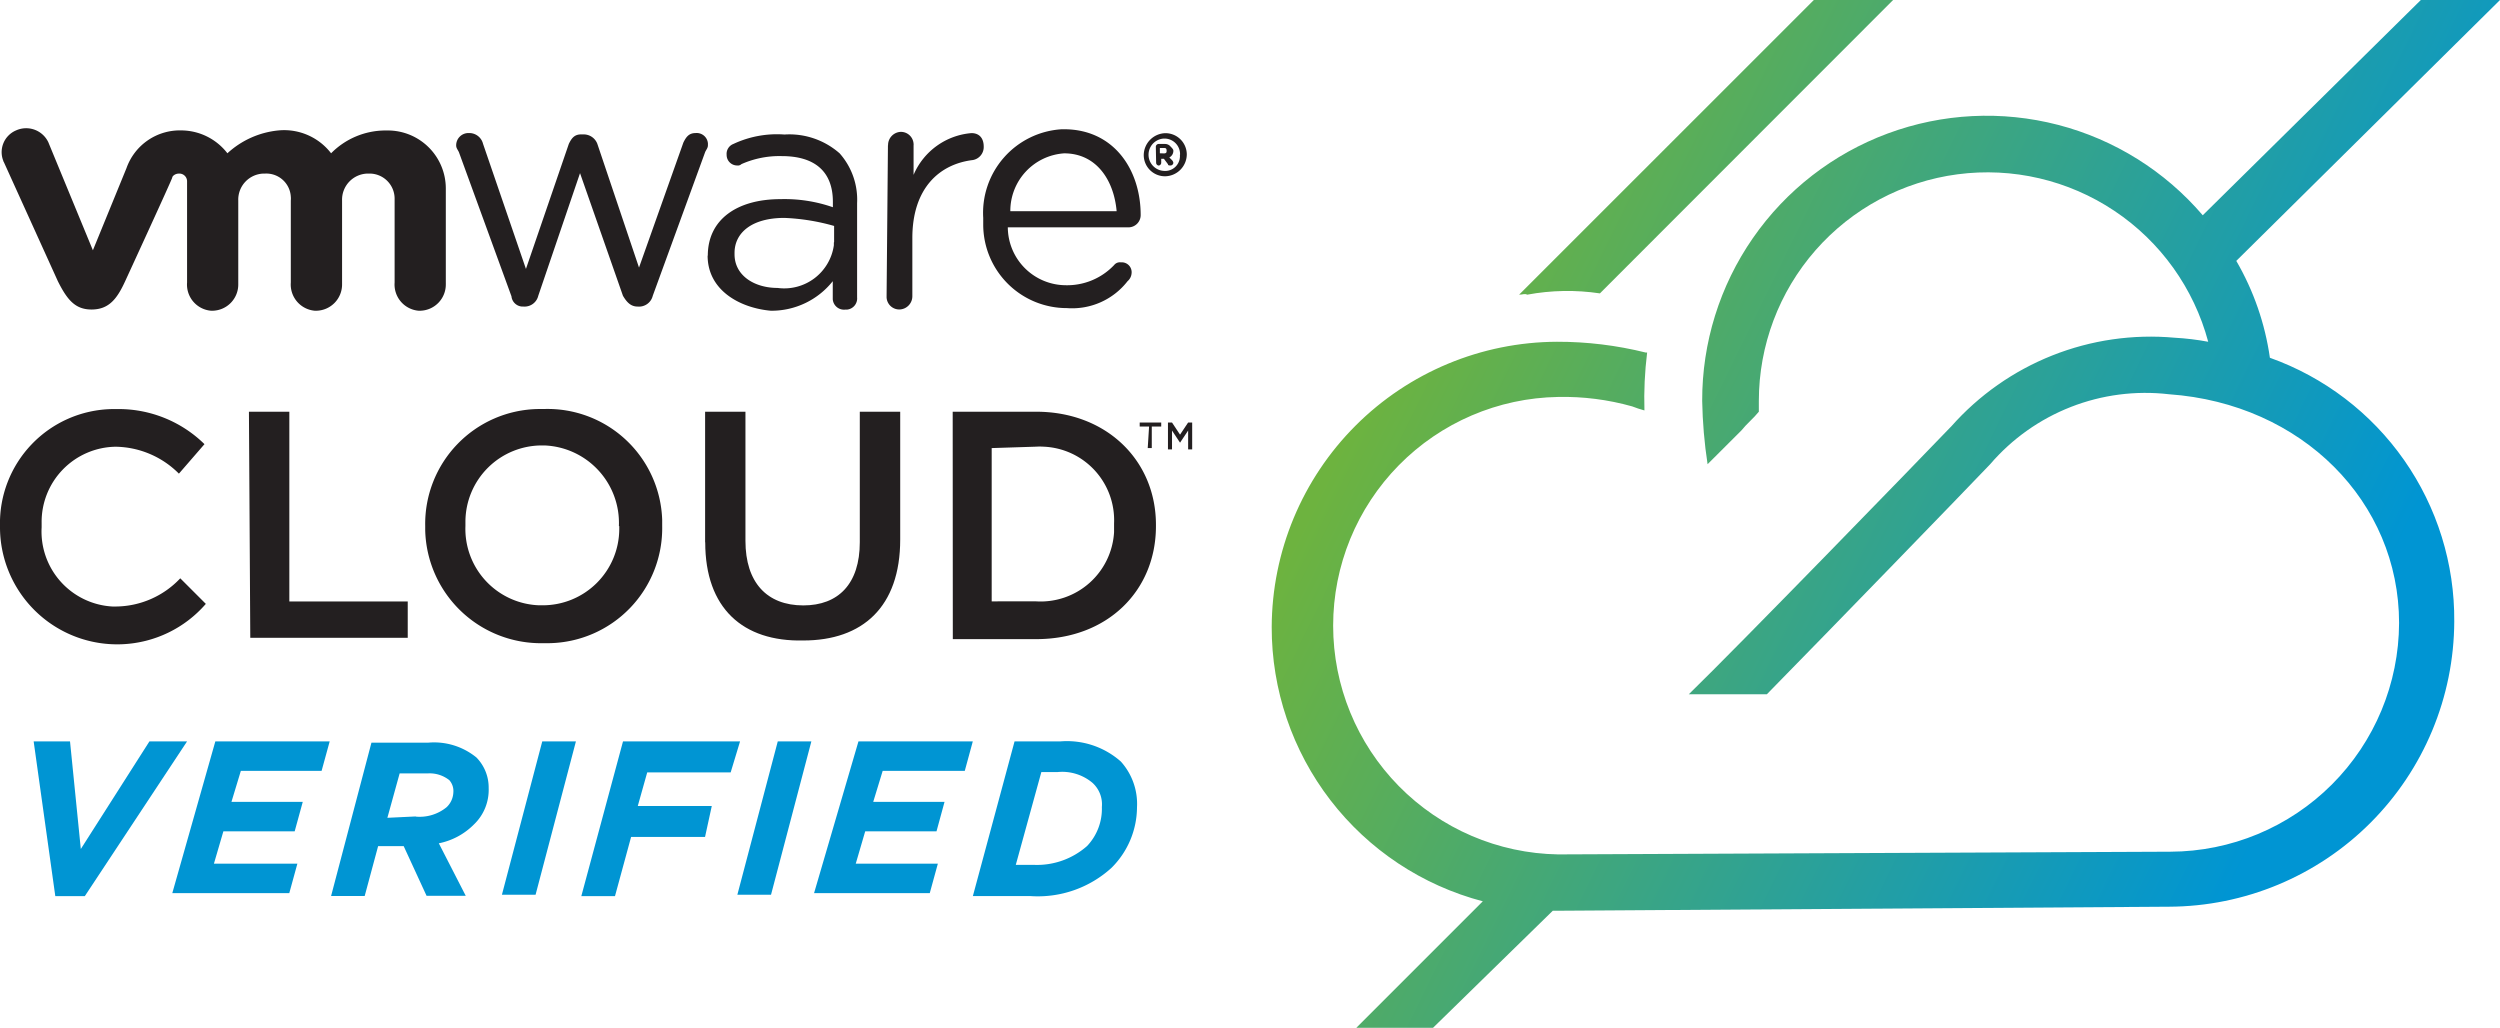 <svg id="Calque_1" data-name="Calque 1" xmlns="http://www.w3.org/2000/svg" xmlns:xlink="http://www.w3.org/1999/xlink" viewBox="0 0 407.74 167.66"><defs><style>.cls-1{fill:none;}.cls-2{clip-path:url(#clip-path);}.cls-3{fill:#0095d3;}.cls-4{fill:#231f20;}.cls-5{clip-path:url(#clip-path-3);}.cls-6{fill:url(#Dégradé_sans_nom_3);}</style><clipPath id="clip-path"><rect class="cls-1" width="407.74" height="167.66"/></clipPath><clipPath id="clip-path-3"><path class="cls-1" d="M295.83,0,247.76,48.06c.66,0,.88-.22,1.32,0a35.77,35.77,0,0,1,11.86-.21L308.76,0Zm99,0L359.26,35.11a46.39,46.39,0,0,0-81.64,30.28,77.53,77.53,0,0,0,.88,10.32L284,70.22c.88-1.1,2-2,2.86-3.07V65.39a37.28,37.28,0,0,1,73.29-9.65,42.39,42.39,0,0,0-5.49-.66,43.42,43.42,0,0,0-36.43,14.48l-.22.22c-5.26,5.49-34.45,35.55-42.57,43.45h12.73c11.62-11.85,31.81-32.69,36.21-37.3l.21-.22A33.37,33.37,0,0,1,353.75,64.3c21.73,1.54,37.53,17.56,37.53,37.31a37.42,37.42,0,0,1-37.3,37.3l-99.85.44a37.31,37.31,0,0,1,0-74.61h0a41.37,41.37,0,0,1,12.07,1.54c.64.25,1.3.47,2,.66a62,62,0,0,1,.44-9.44h-.22a59.44,59.44,0,0,0-14.49-1.76,46.7,46.7,0,0,0-46.52,46.53A46.16,46.16,0,0,0,241.84,147l-20.63,20.63h12.51l19.53-19.09h.66l99.85-.66a46.69,46.69,0,0,0,46.52-46.53,45.28,45.28,0,0,0-30.07-43h0a43.69,43.69,0,0,0-5.48-15.8L407.74,0Z"/></clipPath><linearGradient id="Dégradé_sans_nom_3" x1="3408.41" y1="-3883.43" x2="3411.42" y2="-3883.43" gradientTransform="matrix(58.87, 20.23, -24.18, 49.27, -294334.11, 122424.38)" gradientUnits="userSpaceOnUse"><stop offset="0" stop-color="#6db33f"/><stop offset="0.07" stop-color="#6db33f"/><stop offset="0.94" stop-color="#0095d3"/><stop offset="1" stop-color="#0095d3"/></linearGradient></defs><g id="Groupe_31260" data-name="Groupe 31260"><g class="cls-2"><polygon class="cls-3" points="5.49 120.92 11.42 120.92 13.18 138.47 24.37 120.92 30.51 120.92 13.83 146.16 9.02 146.16 5.49 120.92"/><polygon class="cls-3" points="35.12 120.92 53.77 120.92 52.45 125.73 39.28 125.73 37.75 130.78 49.38 130.78 48.06 135.59 36.43 135.59 34.89 140.86 48.5 140.86 47.18 145.67 28.1 145.67 35.12 120.92"/><g class="cls-2"><path class="cls-3" d="M65.84,138H61.67l-2.19,8.13H54l6.58-25h9.22a10.91,10.91,0,0,1,7.9,2.41,7,7,0,0,1,2,5,7.79,7.79,0,0,1-2.41,5.93,11.11,11.11,0,0,1-5.72,3.07l4.39,8.56H69.57Zm2-4.81a6.93,6.93,0,0,0,5-1.54,3.5,3.5,0,0,0,1.1-2.41,2.66,2.66,0,0,0-.66-2,5.16,5.16,0,0,0-3.51-1.1H65.18l-2,7.24,4.61-.22Z"/><polygon class="cls-3" points="88.44 120.92 93.93 120.92 87.35 145.93 81.86 145.93 88.44 120.92"/><polygon class="cls-3" points="101.61 120.92 120.7 120.92 119.17 125.97 105.56 125.97 104.02 131.45 116.09 131.45 114.99 136.5 102.93 136.5 100.3 146.16 94.81 146.16 101.61 120.92"/><polygon class="cls-3" points="126.85 120.92 132.33 120.92 125.75 145.93 120.26 145.93 126.85 120.92"/><polygon class="cls-3" points="140.01 120.92 158.66 120.92 157.35 125.73 143.96 125.73 142.42 130.78 154.05 130.78 152.74 135.59 141.11 135.59 139.57 140.86 152.96 140.86 151.64 145.67 132.77 145.67 140.01 120.92"/><path class="cls-3" d="M165.47,120.92h7.46a13.25,13.25,0,0,1,9.88,3.29,10.32,10.32,0,0,1,2.63,7.46,14,14,0,0,1-4.17,9.88,17.82,17.82,0,0,1-13.17,4.6h-9.43Zm7,5h-2.63l-4.17,15.14h3.07a12.35,12.35,0,0,0,8.56-3.08,8.81,8.81,0,0,0,2.41-6.36,4.73,4.73,0,0,0-1.54-3.95,7.66,7.66,0,0,0-5.68-1.75Z"/><path class="cls-4" d="M83.4,48.28,74.84,24.8c-.22-.44-.44-.66-.44-1.1a2,2,0,0,1,2.07-2h.12a2.31,2.31,0,0,1,2.19,1.75l7,20.41,7-20.41c.44-.88.88-1.53,2-1.53h.44a2.38,2.38,0,0,1,2.2,1.53l6.8,20.19,7.24-20.4c.44-.88.88-1.54,2-1.54a1.84,1.84,0,0,1,2,1.69v.28c0,.44-.22.66-.44,1.1l-8.56,23.48A2.31,2.31,0,0,1,104,50c-1.09,0-1.75-.66-2.4-1.76l-7-20-6.81,20A2.3,2.3,0,0,1,85.39,50h-.22a1.86,1.86,0,0,1-1.76-1.76"/><path class="cls-4" d="M144.84,23.7a2.16,2.16,0,0,1,2-2.19A2.07,2.07,0,0,1,149,23.45a1,1,0,0,1,0,.25v4.82a11.26,11.26,0,0,1,9.44-6.81c1.32,0,2,.88,2,2.19a2.15,2.15,0,0,1-1.76,2.2c-5.49.66-9.88,4.61-9.88,12.73v9.45a2.16,2.16,0,0,1-2,2.19,2.07,2.07,0,0,1-2.2-1.94v-.25l.22-24.58"/><path class="cls-4" d="M174,50.25a13.63,13.63,0,0,1-13.64-13.62q0-.43,0-.87v-.22a13.66,13.66,0,0,1,12.82-14.46l.35,0c8.12,0,12.51,6.58,12.51,14a2,2,0,0,1-2,2H164.37a9.5,9.5,0,0,0,9.44,9.44,10.56,10.56,0,0,0,7.9-3.29,1.19,1.19,0,0,1,1.1-.44,1.61,1.61,0,0,1,1.75,1.46,1.4,1.4,0,0,1,0,.29,1.88,1.88,0,0,1-.66,1.32A11.44,11.44,0,0,1,174,50.25m8.12-15.8c-.44-5.05-3.29-9.44-8.56-9.44a9.41,9.41,0,0,0-8.78,9.44Z"/><path class="cls-4" d="M115.44,41.7h0c0-5.93,4.81-9.22,11.85-9.22a23.94,23.94,0,0,1,8.55,1.32v-.88c0-5.05-3.07-7.46-8.33-7.46a15.23,15.23,0,0,0-6.59,1.31.8.8,0,0,1-.66.22,1.72,1.72,0,0,1-1.75-1.7v-.05a1.73,1.73,0,0,1,1.1-1.76,16.73,16.73,0,0,1,8.33-1.54,12.4,12.4,0,0,1,9,3.07,11.38,11.38,0,0,1,2.85,8.13V48.5a1.83,1.83,0,0,1-1.69,2h-.28a1.84,1.84,0,0,1-2-1.69V45.86a12.75,12.75,0,0,1-10.09,4.82c-5-.44-10.32-3.29-10.32-9m20.63-2.19V36.85a34.33,34.33,0,0,0-8.12-1.31c-5.27,0-8.12,2.4-8.12,5.71v.22c0,3.51,3.29,5.49,7,5.49A8.17,8.17,0,0,0,136,40c0-.15,0-.3,0-.45Z"/><path class="cls-4" d="M7.91,23.26a4,4,0,0,0-5.27-2,3.85,3.85,0,0,0-2.09,5c0,.08.07.16.11.25L9.44,45.87c1.54,3.07,2.85,4.61,5.49,4.61,2.85,0,4.17-1.76,5.48-4.61,0,0,7.68-16.68,7.68-16.9s.44-.66,1.1-.66a1.26,1.26,0,0,1,1.32,1.21V46.08a4.28,4.28,0,0,0,3.93,4.6h.24a4.28,4.28,0,0,0,4.18-4.37c0-.08,0-.16,0-.24V32.7A4.25,4.25,0,0,1,43,28.31h.25a4,4,0,0,1,4.18,3.76,3.35,3.35,0,0,1,0,.63V46.08a4.29,4.29,0,0,0,3.93,4.6h.24a4.28,4.28,0,0,0,4.19-4.37c0-.07,0-.16,0-.24V32.7a4.26,4.26,0,0,1,4.14-4.39h.25a4.09,4.09,0,0,1,4.18,4c0,.13,0,.26,0,.39V46.08a4.29,4.29,0,0,0,3.93,4.6h.24a4.28,4.28,0,0,0,4.18-4.37,2,2,0,0,0,0-.24V30.72a9.46,9.46,0,0,0-9.49-9.44h-.38A12.49,12.49,0,0,0,54,25a9.66,9.66,0,0,0-8.56-3.73A14.34,14.34,0,0,0,37.09,25a9.56,9.56,0,0,0-7.46-3.73,9.23,9.23,0,0,0-9,6.15L15.15,40.82,7.91,23.27"/><path class="cls-4" d="M186.54,25.24h0a3.62,3.62,0,0,1,3.51-3.52,3.48,3.48,0,0,1,3.51,3.43v.09a3.6,3.6,0,0,1-3.51,3.51,3.46,3.46,0,0,1-3.51-3.42v-.09m5.92,0h0A2.54,2.54,0,0,0,190,22.6h-.2a2.64,2.64,0,0,0,0,5.27,2.41,2.41,0,0,0,2.63-2.16,1.85,1.85,0,0,0,0-.47"/><path class="cls-4" d="M188.51,23.92a.47.47,0,0,1,.44-.44h1.1a1.16,1.16,0,0,1,.88.44c.22.22.44.44.44.66a1.2,1.2,0,0,1-.66,1.1l.44.44a.8.8,0,0,1,.22.44.47.47,0,0,1-.44.43c-.22,0-.44,0-.44-.21l-.66-.88h-.44v.66A.47.47,0,0,1,189,27a.46.46,0,0,1-.44-.43Zm1.32,1.1c.44,0,.44-.22.44-.44,0-.44-.22-.44-.44-.44h-.66V25Z"/><path class="cls-4" d="M0,85.8H0a18.63,18.63,0,0,1,18.2-19.08h.67a20,20,0,0,1,14.48,5.72l-4.17,4.81a14.85,14.85,0,0,0-10.32-4.39A12.25,12.25,0,0,0,6.79,85.27c0,.17,0,.35,0,.52V86A12.25,12.25,0,0,0,18.35,98.92a4.61,4.61,0,0,0,.52,0,14.57,14.57,0,0,0,10.53-4.6l4.17,4.17A19.12,19.12,0,0,1,0,85.8"/><polygon class="cls-4" points="40.6 67.15 47.19 67.15 47.19 98.1 66.5 98.1 66.5 104.02 40.82 104.02 40.6 67.15"/><path class="cls-4" d="M69.35,85.8h0a18.74,18.74,0,0,1,18.4-19.09h.91A18.7,18.7,0,0,1,108,84.8c0,.26,0,.52,0,.79v.21a18.75,18.75,0,0,1-18.4,19.1h-.91A18.89,18.89,0,0,1,69.35,86.46V85.8m31.59,0h0A12.65,12.65,0,0,0,88.8,72.65h-.37A12.47,12.47,0,0,0,75.91,85.06c0,.17,0,.34,0,.51v.22a12.47,12.47,0,0,0,12,12.93h.52A12.48,12.48,0,0,0,101,86.3c0-.16,0-.33,0-.5"/><path class="cls-4" d="M115,88.44V67.15h6.58V88.21c0,6.8,3.51,10.53,9.44,10.53,5.71,0,9.21-3.51,9.21-10.31V67.15h6.59V88c0,11-6.15,16.46-15.8,16.46-9.88.22-16-5.27-16-16"/><path class="cls-4" d="M155.38,67.15H169c11.41,0,19.53,7.9,19.53,18.44v.22c0,10.53-7.9,18.43-19.53,18.43h-13.6Zm6.36,5.93v25H169A12,12,0,0,0,181.7,86.79c0-.4,0-.8,0-1.2v-.22a12,12,0,0,0-11.53-12.52,9.61,9.61,0,0,0-1.2,0Z"/><polygon class="cls-4" points="187.41 69.57 185.88 69.57 185.88 68.91 189.39 68.91 189.39 69.57 187.85 69.57 187.85 73.08 187.19 73.08 187.41 69.57 187.41 69.57"/><polygon class="cls-4" points="190.49 68.91 191.15 68.91 192.46 70.89 193.78 68.91 194.44 68.91 194.44 73.3 193.78 73.3 193.78 70.22 192.46 72.2 191.15 70.22 191.15 73.3 190.49 73.3 190.49 68.91"/></g><g class="cls-5"><polygon class="cls-6" points="136.93 143.47 378.82 226.59 478.14 24.19 236.25 -58.93 136.93 143.47"/></g></g></g></svg>